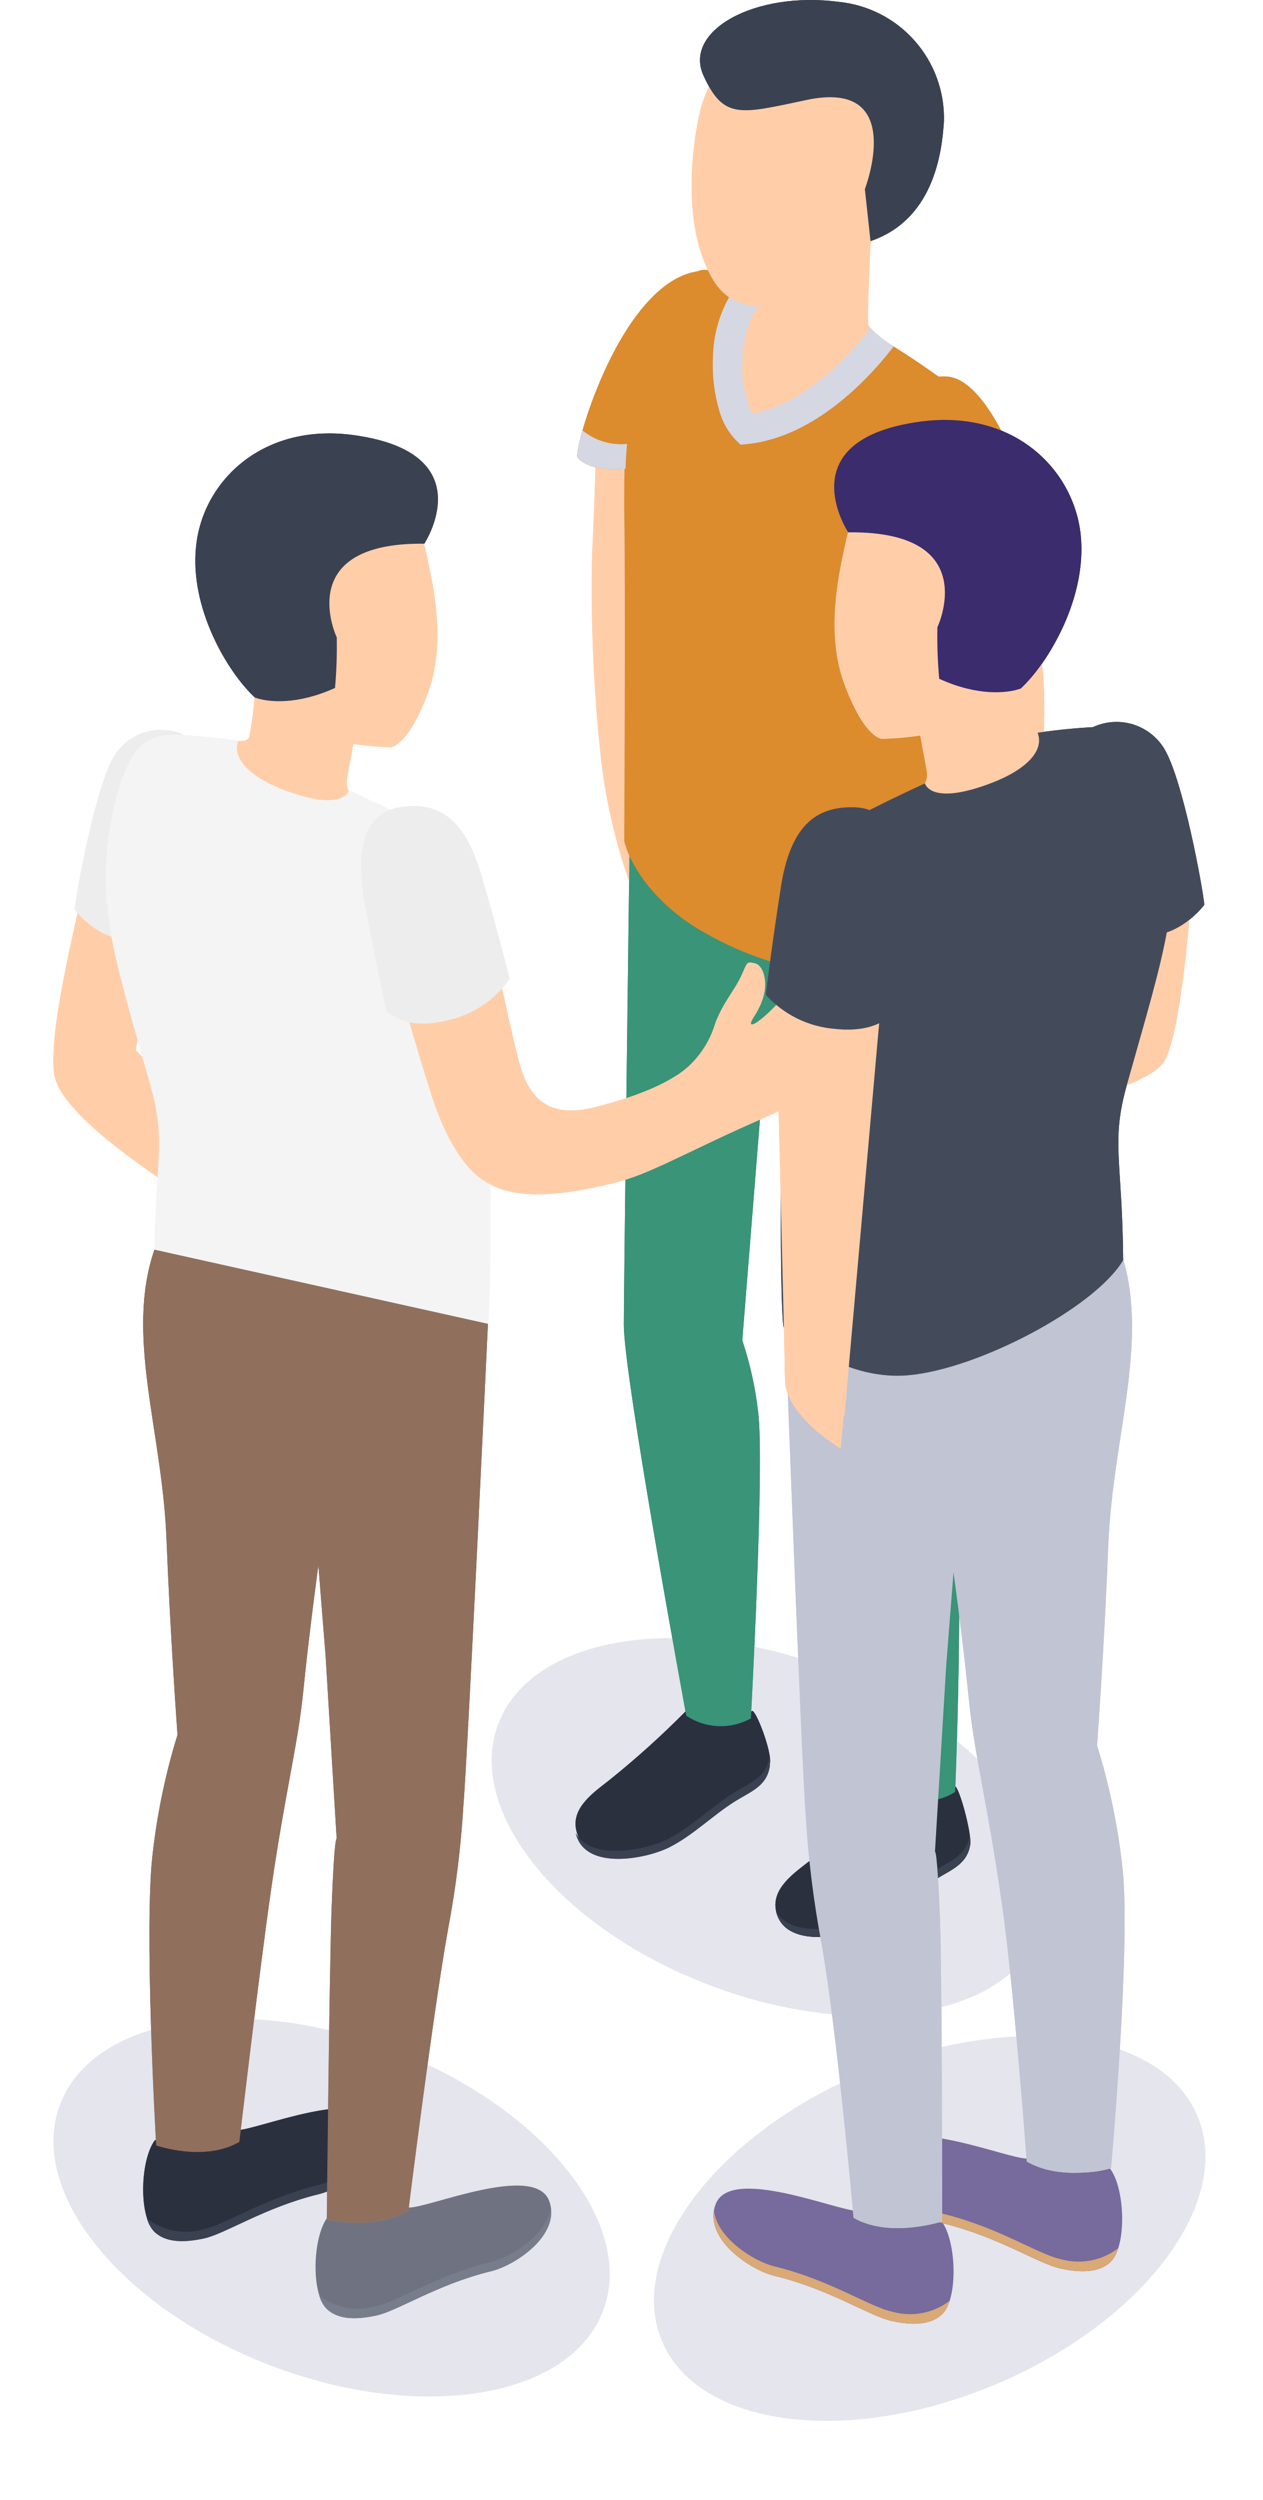 <svg width="190" height="376" viewBox="0 0 190 376" fill="none" xmlns="http://www.w3.org/2000/svg">
<path opacity="0.4" d="M149.718 358.605C171.965 349.265 185.586 331.187 180.142 318.227C174.698 305.267 152.249 302.332 130.002 311.672C107.755 321.012 94.134 339.089 99.578 352.05C105.023 365.01 127.471 367.945 149.718 358.605Z" fill="#D6D8E5"/>
<path opacity="0.4" d="M90.719 347.516C95.713 334.376 81.478 316.775 58.923 308.203C36.369 299.631 14.037 303.334 9.043 316.474C4.049 329.614 18.284 347.216 40.838 355.788C63.392 364.36 85.725 360.657 90.719 347.516Z" fill="#D6D8E5"/>
<path opacity="0.4" d="M156.646 290.277C161.642 277.137 147.407 259.538 124.852 250.968C102.296 242.398 79.962 246.103 74.967 259.243C69.972 272.382 84.206 289.981 106.762 298.551C129.317 307.121 151.651 303.416 156.646 290.277Z" fill="#D6D8E5"/>
<path d="M143.625 268.619C140.115 271.489 134.934 268.866 134.673 269.127C130.545 272.956 126.215 276.562 121.702 279.929C119.51 281.651 116.104 283.947 116.717 287.261C117.826 293.183 127.3 291.357 130.876 289.544C134.452 287.73 137.401 284.743 140.754 282.643C143.169 281.142 145.544 280.36 145.974 277.32C146.144 275.481 144.252 268.553 143.625 268.619Z" fill="#2B303F"/>
<path d="M145.87 276.082C145.413 279.004 143.064 279.813 140.65 281.3C137.205 283.427 134.125 286.518 130.602 288.319C127.301 289.989 119.066 291.658 116.743 287.432C118.048 293.133 127.314 291.345 130.85 289.545C134.386 287.745 137.375 284.744 140.728 282.644C143.143 281.144 145.518 280.361 145.948 277.321C145.971 276.907 145.945 276.491 145.87 276.082V276.082Z" fill="#3A4151"/>
<path d="M113.142 257.295C109.631 260.152 103.472 257.034 103.211 257.295C99.557 260.994 95.692 264.478 91.636 267.731C89.444 269.453 86.025 271.762 86.651 275.063C87.747 280.986 97.234 279.172 100.81 277.359C104.385 275.546 107.335 272.545 110.688 270.445C113.102 268.945 115.478 268.175 115.843 265.122C116.078 263.296 113.755 257.217 113.142 257.295Z" fill="#2B303F"/>
<path d="M115.739 264.326C115.282 267.248 112.933 268.044 110.519 269.544C107.074 271.684 103.994 274.763 100.471 276.576C97.169 278.246 88.935 279.903 86.612 275.676C87.917 281.39 97.182 279.589 100.719 277.802C104.255 276.015 107.243 272.988 110.597 270.888C113.011 269.388 115.386 268.618 115.817 265.565C115.84 265.151 115.814 264.735 115.739 264.326V264.326Z" fill="#3A4151"/>
<path d="M89.666 63.283C89.666 63.283 89.77 69.01 89.079 83.177C88.833 93.773 89.308 104.373 90.501 114.904C91.547 123.236 93.816 131.368 97.234 139.038C99.753 126.919 96.83 124.792 96.83 124.792L98.265 99.04C98.265 99.04 96.83 74.176 97.404 65.344C97.757 59.734 89.666 63.283 89.666 63.283Z" fill="#FFCEA9"/>
<path d="M143.743 138.919C143.573 144.228 141.916 167.293 141.133 179.517C140.35 191.74 140.22 206.69 140.22 206.69C140.22 206.69 142.334 215.574 143.691 226.037C145.048 236.499 143.691 269.492 143.691 269.492C142.35 270.353 140.789 270.812 139.195 270.812C137.601 270.812 136.04 270.353 134.7 269.492C134.7 269.492 129.075 243.074 126.465 231.177C123.855 219.279 123.412 212.43 122.055 205.086C120.423 196.163 116.835 154.534 116.835 154.534L115.425 154.613L111.667 201.577C112.828 205.041 113.624 208.618 114.042 212.248C115.06 219.906 112.959 258.429 112.959 258.429C111.458 259.262 109.757 259.665 108.041 259.594C106.326 259.523 104.664 258.98 103.237 258.025C103.237 258.025 93.842 207.017 93.842 199.241C93.842 194.115 94.716 126.408 94.716 126.408L143.743 138.919Z" fill="#399478"/>
<path d="M124.847 67.195C122.903 68.082 119.171 67.613 115.491 66.204C112.792 65.247 110.308 63.766 108.183 61.847C106.592 60.514 105.581 58.614 105.364 56.55C105.156 50.836 106.878 45.853 108.718 43.909C109.054 43.467 109.534 43.158 110.075 43.035L111.015 42.826L111.589 42.657C111.772 42.657 111.967 42.539 112.176 42.5C117.644 40.869 130.981 36.238 130.981 36.238C130.981 36.238 130.393 47.836 130.641 48.853C130.69 49.01 130.775 49.153 130.889 49.271C131.683 50.095 132.557 50.838 133.499 51.489C133.773 51.71 134.073 51.919 134.36 52.141C135.665 53.08 136.866 53.98 137.479 54.489C138.941 55.728 129.454 65.082 124.847 67.195Z" fill="#FFCEA9"/>
<path d="M146.235 65.982C146.235 66.569 146.235 67.221 146.144 67.926C145.713 74.449 144.343 80.463 143.09 87.494C142.855 88.799 142.634 90.103 142.412 91.408C142.19 92.712 141.994 94.095 141.812 95.478C141.553 97.673 141.457 99.883 141.524 102.092C141.524 107.31 142.125 113.389 142.764 119.221C142.973 121.047 143.182 122.834 143.391 124.556C143.469 125.339 143.56 126.096 143.665 126.839C144.174 131.118 144.617 134.862 144.761 137.393C144.488 137.988 144.146 138.548 143.743 139.063C142.035 141.151 139.774 142.715 137.218 143.577C136.579 143.825 135.913 144.06 135.222 144.268C134.151 144.607 133.029 144.907 131.868 145.168C129.224 145.797 126.506 146.061 123.79 145.951C122.644 145.913 121.502 145.8 120.371 145.612C119.732 145.508 119.066 145.39 118.414 145.247C117.761 145.103 116.704 144.829 115.804 144.568C112.453 143.516 109.224 142.108 106.173 140.368C103.093 138.694 100.336 136.485 98.03 133.845C96.721 132.35 95.623 130.682 94.768 128.888C94.404 128.126 94.116 127.331 93.907 126.513C93.907 126.513 94.115 88.981 93.907 76.692C93.907 73.718 93.907 71.004 94.011 68.526C93.999 68.343 93.999 68.16 94.011 67.978C94.116 65.865 94.272 63.908 94.494 62.081C94.938 58.044 95.79 54.062 97.039 50.197C98.499 46.115 101.424 42.721 105.247 40.674V40.674C105.617 40.606 105.994 40.584 106.369 40.608C108.172 40.824 109.894 41.483 111.38 42.526C111.467 42.571 111.55 42.623 111.628 42.683C112.528 43.231 113.129 43.713 113.246 43.792C112.638 44.306 112.111 44.909 111.68 45.579C108.261 50.797 108.888 61.338 112.163 64.56C123.895 63.399 132.259 50.862 132.259 50.862C132.259 50.862 132.625 51.045 133.434 51.502L134.347 52.062C135.652 52.871 137.714 54.176 140.559 56.198C140.768 56.354 140.976 56.498 141.185 56.628C144.187 58.703 145.805 59.342 146.131 63.295C146.131 63.36 146.131 63.412 146.131 63.477C146.248 64.208 146.261 65.017 146.235 65.982Z" fill="#DC8B2D"/>
<path d="M137.009 143.955C138.745 142.012 141.759 131.184 143.534 124.387C145.198 116.673 145.533 108.732 144.526 100.905C142.973 91.564 138.706 78.65 137.479 73.301C136.252 67.952 137.857 65.682 140.245 63.517C143.038 60.986 147.188 61.742 149.876 69.178C153.386 79.474 155.736 90.128 156.884 100.944C157.514 108.992 156.813 117.089 154.809 124.909C153.008 132.162 150.385 137.472 146.979 144.151C146.066 145.964 143.978 151.039 142.634 154.718C141.289 158.397 135.404 145.743 137.009 143.955Z" fill="#FFCEA9"/>
<path d="M134.386 52.077C134.386 52.077 134.386 52.077 134.386 52.168C132.285 54.92 125.03 63.739 115.543 66.205C114.525 66.483 113.486 66.674 112.437 66.779L111.406 66.883L110.662 66.153C109.515 64.936 108.682 63.458 108.235 61.848C107.441 59.189 107.11 56.413 107.256 53.642C107.316 50.495 108.154 47.411 109.696 44.667C110.086 44.008 110.555 43.399 111.093 42.853C111.195 42.738 111.304 42.629 111.419 42.527C111.572 42.37 111.738 42.226 111.915 42.097L112.254 42.527L113.285 43.832L114.681 45.567C114.501 45.712 114.339 45.879 114.199 46.062C112.789 47.589 111.85 50.511 111.693 53.89C111.453 56.745 111.961 59.614 113.168 62.213C122.054 60.608 129.349 51.463 130.954 49.324C131.748 50.148 132.622 50.891 133.564 51.542L134.386 52.077Z" fill="#D5D7E2"/>
<path d="M104.855 19.006C106.16 10.017 112.685 3.207 121.924 3.716C125.677 3.88 129.283 5.225 132.226 7.56C135.169 9.894 137.299 13.098 138.311 16.715C139.324 20.331 139.168 24.175 137.866 27.698C136.564 31.22 134.181 34.242 131.059 36.33C130.734 37.686 130.252 38.999 129.623 40.244C126.348 44.079 116.43 46.453 113.572 46.049C109.919 45.527 107.935 44.001 106.2 39.996C103.068 32.886 104.033 23.467 104.855 19.006Z" fill="#FFCEA9"/>
<path d="M130.954 36.264L130.106 28.437C130.106 28.437 136.513 11.843 121.376 15.026C111.367 17.14 108.862 18.053 105.821 11.348C102.78 4.642 113.507 -1.398 126.244 0.285C130.633 0.742 134.69 2.832 137.61 6.14C140.53 9.449 142.1 13.733 142.007 18.144C141.72 23.062 140.415 33.042 130.954 36.264Z" fill="#3A4151"/>
<path d="M156.936 81.285C156.936 81.285 148.662 89.504 138.888 87.143C137.492 86.19 134.138 66.974 134.138 66.974C134.138 66.974 134.138 56.329 142.294 56.616C150.45 56.903 156.936 81.285 156.936 81.285Z" fill="#DC8B2D"/>
<path d="M105.338 40.752C102.64 43.193 100.306 46.01 98.409 49.114C95.799 53.589 94.716 61.938 94.324 66.765C94.141 69.022 94.102 70.496 94.102 70.496C94.102 70.496 88.582 71.161 86.795 68.643C86.959 67.317 87.238 66.007 87.63 64.73C89.848 56.941 96.243 41.73 105.338 40.752Z" fill="#DC8B2D"/>
<path d="M13.065 130.231C12.53 134.863 6.997 154.861 8.184 161.71C9.372 168.559 28.268 179.974 28.268 179.974L30.878 168.233L20.438 157.979L23.27 138.554L13.065 130.231Z" fill="#FFCEA9"/>
<path d="M27.68 110.519C25.841 109.671 23.755 109.526 21.816 110.113C19.878 110.699 18.222 111.976 17.162 113.702C14.383 118.307 11.486 134.092 11.225 136.793C11.225 136.793 15.14 142.18 20.986 141.28L27.68 110.519Z" fill="#EDEDED"/>
<path d="M49.264 333.467C53.375 334.602 57.768 334.072 61.492 331.993C64.441 332.084 80.427 325.235 82.606 330.975C84.511 336.011 77.582 340.681 73.876 341.568C65.798 343.525 59.821 347.556 56.585 348.235C54.171 348.743 51.039 349.083 49.108 347.178C46.798 344.908 47.007 336.467 49.264 333.467Z" fill="#2B303F"/>
<path d="M56.572 346.84C59.808 346.162 65.785 342.131 73.863 340.174C76.968 339.43 82.306 336.038 82.854 331.994C83.572 336.625 77.321 340.735 73.863 341.57C65.785 343.526 59.808 347.557 56.572 348.236C54.158 348.745 51.026 349.084 49.095 347.179C48.596 346.627 48.234 345.966 48.038 345.248C49.238 346.159 50.635 346.778 52.116 347.054C53.598 347.33 55.124 347.257 56.572 346.84V346.84Z" fill="#3A4151"/>
<path d="M23.322 321.832C27.438 322.959 31.832 322.43 35.562 320.358C38.498 320.436 54.497 313.6 56.663 319.34C58.569 324.376 51.652 329.033 47.946 329.933C39.869 331.89 33.892 335.908 30.643 336.599C28.228 337.108 25.096 337.434 23.178 335.543C20.869 333.26 21.064 324.819 23.322 321.832Z" fill="#2B303F"/>
<path d="M30.643 335.256C33.892 334.565 39.869 330.547 47.947 328.59C51.039 327.833 56.39 324.441 56.925 320.41C57.642 325.041 51.392 329.151 47.947 329.986C39.869 331.942 33.892 335.96 30.643 336.652C28.229 337.161 25.097 337.487 23.179 335.595C22.68 335.043 22.318 334.382 22.122 333.664C23.32 334.575 24.714 335.193 26.194 335.47C27.673 335.746 29.197 335.673 30.643 335.256Z" fill="#3A4151"/>
<path d="M30.343 110.872C34.153 111.055 36.998 112.033 37.481 110.872C37.872 108.89 38.147 106.886 38.303 104.871C37.859 103.762 37.481 102.575 37.481 102.575C32.678 99.627 31.165 94.435 30.538 88.395C29.455 78.076 35.041 69.048 45.363 67.966C55.058 66.961 62.197 73.771 64.102 83.137C65.133 87.755 67.181 96.496 64.415 104.102C62.875 108.341 60.879 111.72 58.895 112.372C56.972 112.329 55.055 112.164 53.153 111.877V111.877C53.153 111.877 52.644 114.747 52.292 116.586C51.94 118.426 52.07 119.391 55.737 121.648C59.404 123.905 50.191 128.549 44.175 128.092C38.159 127.636 31.4 124.009 29.547 120.122C27.537 115.777 27.72 110.677 30.343 110.872Z" fill="#FFCEA9"/>
<path d="M35.862 111.368C34.806 113.977 37.494 117.238 44.671 119.482C51.848 121.726 52.501 118.843 52.501 118.843C52.501 118.843 63.019 123.631 66.438 126.031C70.757 129.032 72.662 137.772 73.236 152.448C73.915 169.407 73.967 194.716 73.406 199.073C73.406 199.073 65.354 207.096 55.058 206.248C44.762 205.4 27.419 196.281 23.218 189.289C23.335 174.365 25.071 171.938 22.656 163.341C17.137 143.669 14.213 135.607 16.902 122.535C19.12 111.759 22.226 110.416 26.493 110.52C29.629 110.636 32.757 110.919 35.862 111.368V111.368Z" fill="#F4F4F4"/>
<path d="M89.431 166.524C80.988 168.65 78.991 163.328 77.882 158.905C75.194 148.221 73.745 138.58 71.736 132.514C69.387 125.365 66.907 124.23 63.423 122.835C59.352 121.191 55.841 124.648 57.199 133.741C58.804 144.516 60.918 152.004 64.937 164.815C65.994 168.142 68.356 174.051 71.879 176.908C76.238 180.431 82.815 180.287 92.758 177.808C96.987 176.752 101.645 174.221 109.658 170.49C111.811 169.485 113.481 168.807 117.618 166.889C121.765 165.026 125.4 162.188 128.214 158.618C130.38 155.487 130.667 154.013 130.224 153.296C129.78 152.578 128.684 152.604 127.535 153.922C125.864 156.147 123.804 158.052 121.454 159.545C121.454 159.545 124.064 156.792 125.565 154.992C126.861 153.405 127.937 151.649 128.762 149.774C129.532 147.947 127.953 145.469 126.766 146.76C125.578 148.052 124.991 149.369 122.851 151.978C121.703 153.377 120.388 154.63 118.936 155.709C120.297 153.876 121.506 151.934 122.551 149.904C123.47 148.323 123.922 146.513 123.855 144.686C123.855 143.733 122.446 142.598 121.246 144.412C119.993 146.095 119.21 148.586 116.6 151.313C114.669 153.322 113.024 154.47 112.972 153.922C112.92 153.374 114.147 152.265 114.838 149.93C115.53 147.595 114.838 145.129 113.533 144.855C112.228 144.581 112.489 144.66 111.458 146.851C110.428 149.043 108.849 150.648 107.609 153.831C106.959 156.076 105.767 158.128 104.138 159.806C102.076 162.049 97.469 164.502 89.431 166.524Z" fill="#FFCEA9"/>
<path d="M60.304 121.374C65.942 120.539 69.935 123.083 72.427 131.628C74.92 140.172 76.668 147.204 76.668 147.204C74.429 150.424 71.046 152.668 67.207 153.479C60.448 155.109 58.073 151.887 58.073 151.887C58.073 151.887 56.207 142.925 55.032 136.82C53.858 130.714 53.31 122.404 60.304 121.374Z" fill="#EDEDED"/>
<path d="M63.828 81.767C63.828 81.767 72.753 68.213 53.388 65.46C39.49 63.464 30.473 72.413 29.494 82.171C28.502 91.447 34.218 101.087 38.355 104.91C40.364 105.627 44.697 106.045 50.4 103.462C50.623 100.933 50.711 98.394 50.66 95.856C50.66 95.856 43.875 81.532 63.828 81.767Z" fill="#3A4151"/>
<path d="M179.238 134.354C179.238 134.354 177.737 156.87 174.788 160.105C171.839 163.341 161.843 165.558 161.843 165.558L154.156 178.213C154.156 178.213 161.177 137.967 162.704 137.002C164.231 136.036 179.238 134.354 179.238 134.354Z" fill="#FFCEA9"/>
<path d="M164.426 109.345C166.298 108.478 168.424 108.328 170.399 108.925C172.374 109.521 174.061 110.822 175.14 112.581C177.972 117.264 180.908 133.349 181.182 136.062C181.182 136.062 177.202 141.542 171.251 140.628L164.426 109.345Z" fill="#434B5B"/>
<path d="M141.629 334.016C137.439 335.176 132.961 334.637 129.166 332.516C126.165 332.607 109.879 325.641 107.661 331.485C105.73 336.612 112.776 341.361 116.548 342.274C124.782 344.27 130.902 348.366 134.164 349.058C136.631 349.579 139.815 349.919 141.772 347.988C144.134 345.692 143.925 337.082 141.629 334.016Z" fill="#38226D"/>
<path d="M134.165 347.635C130.863 346.944 124.782 342.848 116.548 340.852C113.39 340.082 107.948 336.638 107.413 332.516C106.682 337.238 113.05 341.426 116.548 342.274C124.782 344.27 130.902 348.366 134.165 349.057C136.631 349.579 139.815 349.918 141.772 347.988C142.287 347.428 142.659 346.752 142.856 346.018C141.635 346.948 140.212 347.579 138.703 347.86C137.193 348.141 135.639 348.064 134.165 347.635V347.635Z" fill="#DC8B2D"/>
<path d="M166.984 326.123C162.799 327.282 158.325 326.743 154.535 324.622C151.533 324.714 135.248 317.747 133.029 323.592C131.085 328.719 138.145 333.467 141.916 334.38C150.137 336.376 156.27 340.473 159.533 341.164C161.986 341.686 165.183 342.025 167.141 340.094C169.49 337.759 169.294 329.175 166.984 326.123Z" fill="#38226D"/>
<path d="M159.533 339.742C156.218 339.038 150.137 334.941 141.916 332.945C138.758 332.189 133.316 328.732 132.781 324.609C132.05 329.332 138.419 333.519 141.916 334.367C150.137 336.363 156.27 340.46 159.533 341.151C161.986 341.673 165.183 342.012 167.141 340.081C167.651 339.518 168.021 338.844 168.224 338.112C167.001 339.04 165.58 339.67 164.071 339.953C162.562 340.236 161.009 340.164 159.533 339.742Z" fill="#DC8B2D"/>
<path d="M168.798 280.321C168.1 274.273 166.842 268.303 165.039 262.487C165.039 262.487 166.162 247.107 166.723 232.483C167.362 215.928 173.104 201.356 168.576 188.128L118.126 199.347C118.126 199.347 120.567 265.501 121.245 273.498C121.622 279.719 122.389 285.91 123.542 292.036C125.865 304.846 128.409 333.533 128.409 333.533C133.812 336.664 141.733 334.081 141.733 334.081C141.733 334.081 141.733 298.18 141.42 288.944C140.989 277.672 140.65 278.507 140.65 278.507L142.346 250.42L143.443 236.449C143.443 236.449 144.865 246.702 145.778 255.86C146.587 263.844 148.519 271.071 150.672 285.93C152.538 298.832 154.456 325.067 154.456 325.067C159.872 328.198 167.14 326.045 167.14 326.045C167.14 326.045 170.246 291.514 168.798 280.321Z" fill="#C1C4D3"/>
<path d="M161.712 109.567C157.797 109.762 154.926 110.754 154.443 109.567C154.024 107.56 153.727 105.53 153.556 103.487C154 102.365 154.391 101.152 154.391 101.152C159.272 98.139 160.825 92.855 161.464 86.711C162.56 76.196 156.884 66.999 146.366 65.903C136.474 64.873 129.206 71.813 127.261 81.349C126.217 86.058 124.142 94.956 126.948 102.705C128.527 107.023 130.55 110.532 132.572 111.132C134.534 111.084 136.491 110.914 138.432 110.623C138.432 110.623 138.954 113.545 139.319 115.424C139.684 117.303 139.541 118.281 135.809 120.642C132.077 123.003 141.446 127.674 147.553 127.165C153.66 126.656 160.603 123.003 162.456 119.051C164.57 114.693 164.387 109.488 161.712 109.567Z" fill="#FFCEA9"/>
<path d="M156.088 110.193C157.158 112.881 154.43 116.168 147.11 118.464C139.789 120.76 139.149 117.812 139.149 117.812C139.149 117.812 128.436 122.691 124.938 125.131C120.554 128.196 118.609 137.067 118.022 152.044C117.331 169.381 117.278 195.094 117.852 199.529C117.852 199.529 126.048 207.696 136.539 206.835C147.031 205.974 164.687 196.698 168.967 189.523C168.85 174.325 167.075 171.86 169.542 163.093C175.166 143.055 178.141 134.85 175.401 121.53C173.143 110.546 169.972 109.189 165.64 109.293C162.442 109.422 159.253 109.723 156.088 110.193V110.193Z" fill="#434B5B"/>
<path d="M127.04 212.874L132.377 152.513L121.128 146.551L116.73 150.23L118.035 204.447V205.934L118.114 207.839C118.114 207.839 117.853 212.405 126.465 217.858C126.465 217.858 126.609 216.436 126.726 215.092L126.922 212.848L127.04 212.874Z" fill="#FFCEA9"/>
<path d="M128.409 121.401C122.602 121.283 118.896 124.362 117.487 133.324C116.078 142.287 115.203 149.605 115.203 149.605C117.88 152.576 121.592 154.41 125.578 154.732C132.611 155.515 134.647 151.94 134.647 151.94C134.647 151.94 135.391 142.639 135.782 136.286C136.174 129.932 135.6 121.544 128.409 121.401Z" fill="#434B5B"/>
<path d="M127.601 80.058C127.601 80.058 118.466 66.243 138.197 63.438C152.395 61.403 161.516 70.522 162.573 80.397C163.578 89.843 157.758 99.666 153.556 103.553C151.507 104.284 147.031 104.714 141.29 102.079C141.056 99.503 140.965 96.916 141.016 94.33C141.016 94.33 147.919 79.81 127.601 80.058Z" fill="#3A2C6D"/>
<path d="M23.008 278.39C23.701 272.458 24.937 266.602 26.701 260.896C26.701 260.896 25.605 245.79 25.044 231.466C24.418 215.211 18.78 200.9 23.23 187.933L73.406 199.087C73.406 199.087 70.365 263.897 69.7 271.737C69.329 277.845 68.575 283.923 67.442 289.936C65.158 302.525 61.439 332.451 61.439 332.451C56.128 335.53 49.16 333.756 49.16 333.756C49.16 333.756 49.551 295.924 49.891 286.792C50.308 275.716 50.647 276.564 50.647 276.564L48.99 249.155L47.894 235.431C47.894 235.431 46.511 245.503 45.61 254.491C44.827 262.318 42.922 269.428 40.808 284.013C38.981 296.68 36.006 322.119 36.006 322.119C30.695 325.198 23.491 322.641 23.491 322.641C23.491 322.641 21.573 289.375 23.008 278.39Z" fill="#916F5D"/>
<path d="M94.324 66.765C94.141 69.022 94.102 70.496 94.102 70.496C94.102 70.496 88.582 71.161 86.795 68.643C86.959 67.317 87.238 66.007 87.63 64.73C88.557 65.492 89.626 66.064 90.774 66.413C91.923 66.762 93.129 66.882 94.324 66.765V66.765Z" fill="#D5D7E2"/>
<path opacity="0.4" d="M149.718 358.605C171.965 349.265 185.586 331.187 180.142 318.227C174.698 305.267 152.249 302.332 130.002 311.672C107.755 321.012 94.134 339.089 99.578 352.05C105.023 365.01 127.471 367.945 149.718 358.605Z" fill="#D6D8E5"/>
<path opacity="0.4" d="M90.719 347.516C95.713 334.376 81.478 316.775 58.923 308.203C36.369 299.631 14.037 303.334 9.043 316.474C4.049 329.614 18.284 347.216 40.838 355.788C63.392 364.36 85.725 360.657 90.719 347.516Z" fill="#D6D8E5"/>
<path opacity="0.4" d="M156.646 290.277C161.642 277.137 147.407 259.538 124.852 250.968C102.296 242.398 79.962 246.103 74.967 259.243C69.972 272.382 84.206 289.981 106.762 298.551C129.317 307.121 151.651 303.416 156.646 290.277Z" fill="#D6D8E5"/>
<path d="M143.625 268.619C140.115 271.489 134.934 268.866 134.673 269.127C130.545 272.956 126.215 276.562 121.702 279.929C119.51 281.651 116.104 283.947 116.717 287.261C117.826 293.183 127.3 291.357 130.876 289.544C134.452 287.73 137.401 284.743 140.754 282.643C143.169 281.142 145.544 280.36 145.974 277.32C146.144 275.481 144.252 268.553 143.625 268.619Z" fill="#2B303F"/>
<path d="M145.87 276.082C145.413 279.004 143.064 279.813 140.65 281.3C137.205 283.427 134.125 286.518 130.602 288.319C127.301 289.989 119.066 291.658 116.743 287.432C118.048 293.133 127.314 291.345 130.85 289.545C134.386 287.745 137.375 284.744 140.728 282.644C143.143 281.144 145.518 280.361 145.948 277.321C145.971 276.907 145.945 276.491 145.87 276.082V276.082Z" fill="#3A4151"/>
<path d="M113.142 257.295C109.631 260.152 103.472 257.034 103.211 257.295C99.557 260.994 95.692 264.478 91.636 267.731C89.444 269.453 86.025 271.762 86.651 275.063C87.747 280.986 97.234 279.172 100.81 277.359C104.385 275.546 107.335 272.545 110.688 270.445C113.102 268.945 115.478 268.175 115.843 265.122C116.078 263.296 113.755 257.217 113.142 257.295Z" fill="#2B303F"/>
<path d="M115.739 264.326C115.282 267.248 112.933 268.044 110.519 269.544C107.074 271.684 103.994 274.763 100.471 276.576C97.169 278.246 88.935 279.903 86.612 275.676C87.917 281.39 97.182 279.589 100.719 277.802C104.255 276.015 107.243 272.988 110.597 270.888C113.011 269.388 115.386 268.618 115.817 265.565C115.84 265.151 115.814 264.735 115.739 264.326V264.326Z" fill="#3A4151"/>
<path d="M89.666 63.283C89.666 63.283 89.77 69.01 89.079 83.177C88.833 93.773 89.308 104.373 90.501 114.904C91.547 123.236 93.816 131.368 97.234 139.038C99.753 126.919 96.83 124.792 96.83 124.792L98.265 99.04C98.265 99.04 96.83 74.176 97.404 65.344C97.757 59.734 89.666 63.283 89.666 63.283Z" fill="#FFCEA9"/>
<path d="M143.743 138.919C143.573 144.228 141.916 167.293 141.133 179.517C140.35 191.74 140.22 206.69 140.22 206.69C140.22 206.69 142.334 215.574 143.691 226.037C145.048 236.499 143.691 269.492 143.691 269.492C142.35 270.353 140.789 270.812 139.195 270.812C137.601 270.812 136.04 270.353 134.7 269.492C134.7 269.492 129.075 243.074 126.465 231.177C123.855 219.279 123.412 212.43 122.055 205.086C120.423 196.163 116.835 154.534 116.835 154.534L115.425 154.613L111.667 201.577C112.828 205.041 113.624 208.618 114.042 212.248C115.06 219.906 112.959 258.429 112.959 258.429C111.458 259.262 109.757 259.665 108.041 259.594C106.326 259.523 104.664 258.98 103.237 258.025C103.237 258.025 93.842 207.017 93.842 199.241C93.842 194.115 94.716 126.408 94.716 126.408L143.743 138.919Z" fill="#399478"/>
<path d="M124.847 67.195C122.903 68.082 119.171 67.613 115.491 66.204C112.792 65.247 110.308 63.766 108.183 61.847C106.592 60.514 105.581 58.614 105.364 56.55C105.156 50.836 106.878 45.853 108.718 43.909C109.054 43.467 109.534 43.158 110.075 43.035L111.015 42.826L111.589 42.657C111.772 42.657 111.967 42.539 112.176 42.5C117.644 40.869 130.981 36.238 130.981 36.238C130.981 36.238 130.393 47.836 130.641 48.853C130.69 49.01 130.775 49.153 130.889 49.271C131.683 50.095 132.557 50.838 133.499 51.489C133.773 51.71 134.073 51.919 134.36 52.141C135.665 53.08 136.866 53.98 137.479 54.489C138.941 55.728 129.454 65.082 124.847 67.195Z" fill="#FFCEA9"/>
<path d="M146.235 65.982C146.235 66.569 146.235 67.221 146.144 67.926C145.713 74.449 144.343 80.463 143.09 87.494C142.855 88.799 142.634 90.103 142.412 91.408C142.19 92.712 141.994 94.095 141.812 95.478C141.553 97.673 141.457 99.883 141.524 102.092C141.524 107.31 142.125 113.389 142.764 119.221C142.973 121.047 143.182 122.834 143.391 124.556C143.469 125.339 143.56 126.096 143.665 126.839C144.174 131.118 144.617 134.862 144.761 137.393C144.488 137.988 144.146 138.548 143.743 139.063C142.035 141.151 139.774 142.715 137.218 143.577C136.579 143.825 135.913 144.06 135.222 144.268C134.151 144.607 133.029 144.907 131.868 145.168C129.224 145.797 126.506 146.061 123.79 145.951C122.644 145.913 121.502 145.8 120.371 145.612C119.732 145.508 119.066 145.39 118.414 145.247C117.761 145.103 116.704 144.829 115.804 144.568C112.453 143.516 109.224 142.108 106.173 140.368C103.093 138.694 100.336 136.485 98.03 133.845C96.721 132.35 95.623 130.682 94.768 128.888C94.404 128.126 94.116 127.331 93.907 126.513C93.907 126.513 94.115 88.981 93.907 76.692C93.907 73.718 93.907 71.004 94.011 68.526C93.999 68.343 93.999 68.16 94.011 67.978C94.116 65.865 94.272 63.908 94.494 62.081C94.938 58.044 95.79 54.062 97.039 50.197C98.499 46.115 101.424 42.721 105.247 40.674V40.674C105.617 40.606 105.994 40.584 106.369 40.608C108.172 40.824 109.894 41.483 111.38 42.526C111.467 42.571 111.55 42.623 111.628 42.683C112.528 43.231 113.129 43.713 113.246 43.792C112.638 44.306 112.111 44.909 111.68 45.579C108.261 50.797 108.888 61.338 112.163 64.56C123.895 63.399 132.259 50.862 132.259 50.862C132.259 50.862 132.625 51.045 133.434 51.502L134.347 52.062C135.652 52.871 137.714 54.176 140.559 56.198C140.768 56.354 140.976 56.498 141.185 56.628C144.187 58.703 145.805 59.342 146.131 63.295C146.131 63.36 146.131 63.412 146.131 63.477C146.248 64.208 146.261 65.017 146.235 65.982Z" fill="#DC8B2D"/>
<path d="M137.009 143.955C138.745 142.012 141.759 131.184 143.534 124.387C145.198 116.673 145.533 108.732 144.526 100.905C142.973 91.564 138.706 78.65 137.479 73.301C136.252 67.952 137.857 65.682 140.245 63.517C143.038 60.986 147.188 61.742 149.876 69.178C153.386 79.474 155.736 90.128 156.884 100.944C157.514 108.992 156.813 117.089 154.809 124.909C153.008 132.162 150.385 137.472 146.979 144.151C146.066 145.964 143.978 151.039 142.634 154.718C141.289 158.397 135.404 145.743 137.009 143.955Z" fill="#FFCEA9"/>
<path d="M134.386 52.077C134.386 52.077 134.386 52.077 134.386 52.168C132.285 54.92 125.03 63.739 115.543 66.205C114.525 66.483 113.486 66.674 112.437 66.779L111.406 66.883L110.662 66.153C109.515 64.936 108.682 63.458 108.235 61.848C107.441 59.189 107.11 56.413 107.256 53.642C107.316 50.495 108.154 47.411 109.696 44.667C110.086 44.008 110.555 43.399 111.093 42.853C111.195 42.738 111.304 42.629 111.419 42.527C111.572 42.37 111.738 42.226 111.915 42.097L112.254 42.527L113.285 43.832L114.681 45.567C114.501 45.712 114.339 45.879 114.199 46.062C112.789 47.589 111.85 50.511 111.693 53.89C111.453 56.745 111.961 59.614 113.168 62.213C122.054 60.608 129.349 51.463 130.954 49.324C131.748 50.148 132.622 50.891 133.564 51.542L134.386 52.077Z" fill="#D5D7E2"/>
<path d="M104.855 19.006C106.16 10.017 112.685 3.207 121.924 3.716C125.677 3.88 129.283 5.225 132.226 7.56C135.169 9.894 137.299 13.098 138.311 16.715C139.324 20.331 139.168 24.175 137.866 27.698C136.564 31.22 134.181 34.242 131.059 36.33C130.734 37.686 130.252 38.999 129.623 40.244C126.348 44.079 116.43 46.453 113.572 46.049C109.919 45.527 107.935 44.001 106.2 39.996C103.068 32.886 104.033 23.467 104.855 19.006Z" fill="#FFCEA9"/>
<path d="M130.954 36.264L130.106 28.437C130.106 28.437 136.513 11.843 121.376 15.026C111.367 17.14 108.862 18.053 105.821 11.348C102.78 4.642 113.507 -1.398 126.244 0.285C130.633 0.742 134.69 2.832 137.61 6.14C140.53 9.449 142.1 13.733 142.007 18.144C141.72 23.062 140.415 33.042 130.954 36.264Z" fill="#3A4151"/>
<path d="M156.936 81.285C156.936 81.285 148.662 89.504 138.888 87.143C137.492 86.19 134.138 66.974 134.138 66.974C134.138 66.974 134.138 56.329 142.294 56.616C150.45 56.903 156.936 81.285 156.936 81.285Z" fill="#DC8B2D"/>
<path d="M105.338 40.752C102.64 43.193 100.306 46.01 98.409 49.114C95.799 53.589 94.716 61.938 94.324 66.765C94.141 69.022 94.102 70.496 94.102 70.496C94.102 70.496 88.582 71.161 86.795 68.643C86.959 67.317 87.238 66.007 87.63 64.73C89.848 56.941 96.243 41.73 105.338 40.752Z" fill="#DC8B2D"/>
<path d="M13.065 130.231C12.53 134.863 6.997 154.861 8.184 161.71C9.372 168.559 28.268 179.974 28.268 179.974L30.878 168.233L20.438 157.979L23.27 138.554L13.065 130.231Z" fill="#FFCEA9"/>
<path d="M27.68 110.519C25.841 109.671 23.755 109.526 21.816 110.113C19.878 110.699 18.222 111.976 17.162 113.702C14.383 118.307 11.486 134.092 11.225 136.793C11.225 136.793 15.14 142.18 20.986 141.28L27.68 110.519Z" fill="#EDEDED"/>
<path d="M23.322 321.832C27.438 322.959 31.832 322.43 35.562 320.358C38.498 320.436 54.497 313.6 56.663 319.34C58.569 324.376 51.652 329.033 47.946 329.933C39.869 331.89 33.892 335.908 30.643 336.599C28.228 337.108 25.096 337.434 23.178 335.543C20.869 333.26 21.064 324.819 23.322 321.832Z" fill="#2B303F"/>
<path d="M30.643 335.256C33.892 334.565 39.869 330.547 47.947 328.59C51.039 327.833 56.39 324.441 56.925 320.41C57.642 325.041 51.392 329.151 47.947 329.986C39.869 331.942 33.892 335.96 30.643 336.652C28.229 337.161 25.097 337.487 23.179 335.595C22.68 335.043 22.318 334.382 22.122 333.664C23.32 334.575 24.714 335.193 26.194 335.47C27.673 335.746 29.197 335.673 30.643 335.256Z" fill="#3A4151"/>
<path d="M30.343 110.872C34.153 111.055 36.998 112.033 37.481 110.872C37.872 108.89 38.147 106.886 38.303 104.871C37.859 103.762 37.481 102.575 37.481 102.575C32.678 99.627 31.165 94.435 30.538 88.395C29.455 78.076 35.041 69.048 45.363 67.966C55.058 66.961 62.197 73.771 64.102 83.137C65.133 87.755 67.181 96.496 64.415 104.102C62.875 108.341 60.879 111.72 58.895 112.372C56.972 112.329 55.055 112.164 53.153 111.877V111.877C53.153 111.877 52.644 114.747 52.292 116.586C51.94 118.426 52.07 119.391 55.737 121.648C59.404 123.905 50.191 128.549 44.175 128.092C38.159 127.636 31.4 124.009 29.547 120.122C27.537 115.777 27.72 110.677 30.343 110.872Z" fill="#FFCEA9"/>
<path d="M35.862 111.368C34.806 113.977 37.494 117.238 44.671 119.482C51.848 121.726 52.501 118.843 52.501 118.843C52.501 118.843 63.019 123.631 66.438 126.031C70.757 129.032 72.662 137.772 73.236 152.448C73.915 169.407 73.967 194.716 73.406 199.073C73.406 199.073 65.354 207.096 55.058 206.248C44.762 205.4 27.419 196.281 23.218 189.289C23.335 174.365 25.071 171.938 22.656 163.341C17.137 143.669 14.213 135.607 16.902 122.535C19.12 111.759 22.226 110.416 26.493 110.52C29.629 110.636 32.757 110.919 35.862 111.368V111.368Z" fill="#F4F4F4"/>
<path d="M89.431 166.524C80.988 168.65 78.991 163.328 77.882 158.905C75.194 148.221 73.745 138.58 71.736 132.514C69.387 125.365 66.907 124.23 63.423 122.835C59.352 121.191 55.841 124.648 57.199 133.741C58.804 144.516 60.918 152.004 64.937 164.815C65.994 168.142 68.356 174.051 71.879 176.908C76.238 180.431 82.815 180.287 92.758 177.808C96.987 176.752 101.645 174.221 109.658 170.49C111.811 169.485 113.481 168.807 117.618 166.889C121.765 165.026 125.4 162.188 128.214 158.618C130.38 155.487 130.667 154.013 130.224 153.296C129.78 152.578 128.684 152.604 127.535 153.922C125.864 156.147 123.804 158.052 121.454 159.545C121.454 159.545 124.064 156.792 125.565 154.992C126.861 153.405 127.937 151.649 128.762 149.774C129.532 147.947 127.953 145.469 126.766 146.76C125.578 148.052 124.991 149.369 122.851 151.978C121.703 153.377 120.388 154.63 118.936 155.709C120.297 153.876 121.506 151.934 122.551 149.904C123.47 148.323 123.922 146.513 123.855 144.686C123.855 143.733 122.446 142.598 121.246 144.412C119.993 146.095 119.21 148.586 116.6 151.313C114.669 153.322 113.024 154.47 112.972 153.922C112.92 153.374 114.147 152.265 114.838 149.93C115.53 147.595 114.838 145.129 113.533 144.855C112.228 144.581 112.489 144.66 111.458 146.851C110.428 149.043 108.849 150.648 107.609 153.831C106.959 156.076 105.767 158.128 104.138 159.806C102.076 162.049 97.469 164.502 89.431 166.524Z" fill="#FFCEA9"/>
<path d="M60.304 121.374C65.942 120.539 69.935 123.083 72.427 131.628C74.92 140.172 76.668 147.204 76.668 147.204C74.429 150.424 71.046 152.668 67.207 153.479C60.448 155.109 58.073 151.887 58.073 151.887C58.073 151.887 56.207 142.925 55.032 136.82C53.858 130.714 53.31 122.404 60.304 121.374Z" fill="#EDEDED"/>
<path d="M63.828 81.767C63.828 81.767 72.753 68.213 53.388 65.46C39.49 63.464 30.473 72.413 29.494 82.171C28.502 91.447 34.218 101.087 38.355 104.91C40.364 105.627 44.697 106.045 50.4 103.462C50.623 100.933 50.711 98.394 50.66 95.856C50.66 95.856 43.875 81.532 63.828 81.767Z" fill="#3A4151"/>
<path d="M179.238 134.354C179.238 134.354 177.737 156.87 174.788 160.105C171.839 163.341 161.843 165.558 161.843 165.558L154.156 178.213C154.156 178.213 161.177 137.967 162.704 137.002C164.231 136.036 179.238 134.354 179.238 134.354Z" fill="#FFCEA9"/>
<path d="M164.426 109.345C166.298 108.478 168.424 108.328 170.399 108.925C172.374 109.521 174.061 110.822 175.14 112.581C177.972 117.264 180.908 133.349 181.182 136.062C181.182 136.062 177.202 141.542 171.251 140.628L164.426 109.345Z" fill="#434B5B"/>
<path d="M168.798 280.321C168.1 274.273 166.842 268.303 165.039 262.487C165.039 262.487 166.162 247.107 166.723 232.483C167.362 215.928 173.104 201.356 168.576 188.128L118.126 199.347C118.126 199.347 120.567 265.501 121.245 273.498C121.622 279.719 122.389 285.91 123.542 292.036C125.865 304.846 128.409 333.533 128.409 333.533C133.812 336.664 141.733 334.081 141.733 334.081C141.733 334.081 141.733 298.18 141.42 288.944C140.989 277.672 140.65 278.507 140.65 278.507L142.346 250.42L143.443 236.449C143.443 236.449 144.865 246.702 145.778 255.86C146.587 263.844 148.519 271.071 150.672 285.93C152.538 298.832 154.456 325.067 154.456 325.067C159.872 328.198 167.14 326.045 167.14 326.045C167.14 326.045 170.246 291.514 168.798 280.321Z" fill="#C1C4D3"/>
<path d="M161.712 109.567C157.797 109.762 154.926 110.754 154.443 109.567C154.024 107.56 153.727 105.53 153.556 103.487C154 102.365 154.391 101.152 154.391 101.152C159.272 98.139 160.825 92.855 161.464 86.711C162.56 76.196 156.884 66.999 146.366 65.903C136.474 64.873 129.206 71.813 127.261 81.349C126.217 86.058 124.142 94.956 126.948 102.705C128.527 107.023 130.55 110.532 132.572 111.132C134.534 111.084 136.491 110.914 138.432 110.623C138.432 110.623 138.954 113.545 139.319 115.424C139.684 117.303 139.541 118.281 135.809 120.642C132.077 123.003 141.446 127.674 147.553 127.165C153.66 126.656 160.603 123.003 162.456 119.051C164.57 114.693 164.387 109.488 161.712 109.567Z" fill="#FFCEA9"/>
<path d="M156.088 110.193C157.158 112.881 154.43 116.168 147.11 118.464C139.789 120.76 139.149 117.812 139.149 117.812C139.149 117.812 128.436 122.691 124.938 125.131C120.554 128.196 118.609 137.067 118.022 152.044C117.331 169.381 117.278 195.094 117.852 199.529C117.852 199.529 126.048 207.696 136.539 206.835C147.031 205.974 164.687 196.698 168.967 189.523C168.85 174.325 167.075 171.86 169.542 163.093C175.166 143.055 178.141 134.85 175.401 121.53C173.143 110.546 169.972 109.189 165.64 109.293C162.442 109.422 159.253 109.723 156.088 110.193V110.193Z" fill="#434B5B"/>
<path d="M127.04 212.874L132.377 152.513L121.128 146.551L116.73 150.23L118.035 204.447V205.934L118.114 207.839C118.114 207.839 117.853 212.405 126.465 217.858C126.465 217.858 126.609 216.436 126.726 215.092L126.922 212.848L127.04 212.874Z" fill="#FFCEA9"/>
<path d="M128.409 121.401C122.602 121.283 118.896 124.362 117.487 133.324C116.078 142.287 115.203 149.605 115.203 149.605C117.88 152.576 121.592 154.41 125.578 154.732C132.611 155.515 134.647 151.94 134.647 151.94C134.647 151.94 135.391 142.639 135.782 136.286C136.174 129.932 135.6 121.544 128.409 121.401Z" fill="#434B5B"/>
<path d="M127.601 80.058C127.601 80.058 118.466 66.243 138.197 63.438C152.395 61.403 161.516 70.522 162.573 80.397C163.578 89.843 157.758 99.666 153.556 103.553C151.507 104.284 147.031 104.714 141.29 102.079C141.056 99.503 140.965 96.916 141.016 94.33C141.016 94.33 147.919 79.81 127.601 80.058Z" fill="#3A2C6D"/>
<path d="M23.008 278.39C23.701 272.458 24.937 266.602 26.701 260.896C26.701 260.896 25.605 245.79 25.044 231.466C24.418 215.211 18.78 200.9 23.23 187.933L73.406 199.087C73.406 199.087 70.365 263.897 69.7 271.737C69.329 277.845 68.575 283.923 67.442 289.936C65.158 302.525 61.439 332.451 61.439 332.451C56.128 335.53 49.16 333.756 49.16 333.756C49.16 333.756 49.551 295.924 49.891 286.792C50.308 275.716 50.647 276.564 50.647 276.564L48.99 249.155L47.894 235.431C47.894 235.431 46.511 245.503 45.61 254.491C44.827 262.318 42.922 269.428 40.808 284.013C38.981 296.68 36.006 322.119 36.006 322.119C30.695 325.198 23.491 322.641 23.491 322.641C23.491 322.641 21.573 289.375 23.008 278.39Z" fill="#916F5D"/>
<path d="M94.324 66.765C94.141 69.022 94.102 70.496 94.102 70.496C94.102 70.496 88.582 71.161 86.795 68.643C86.959 67.317 87.238 66.007 87.63 64.73C88.557 65.492 89.626 66.064 90.774 66.413C91.923 66.762 93.129 66.882 94.324 66.765V66.765Z" fill="#D5D7E2"/>
</svg>
